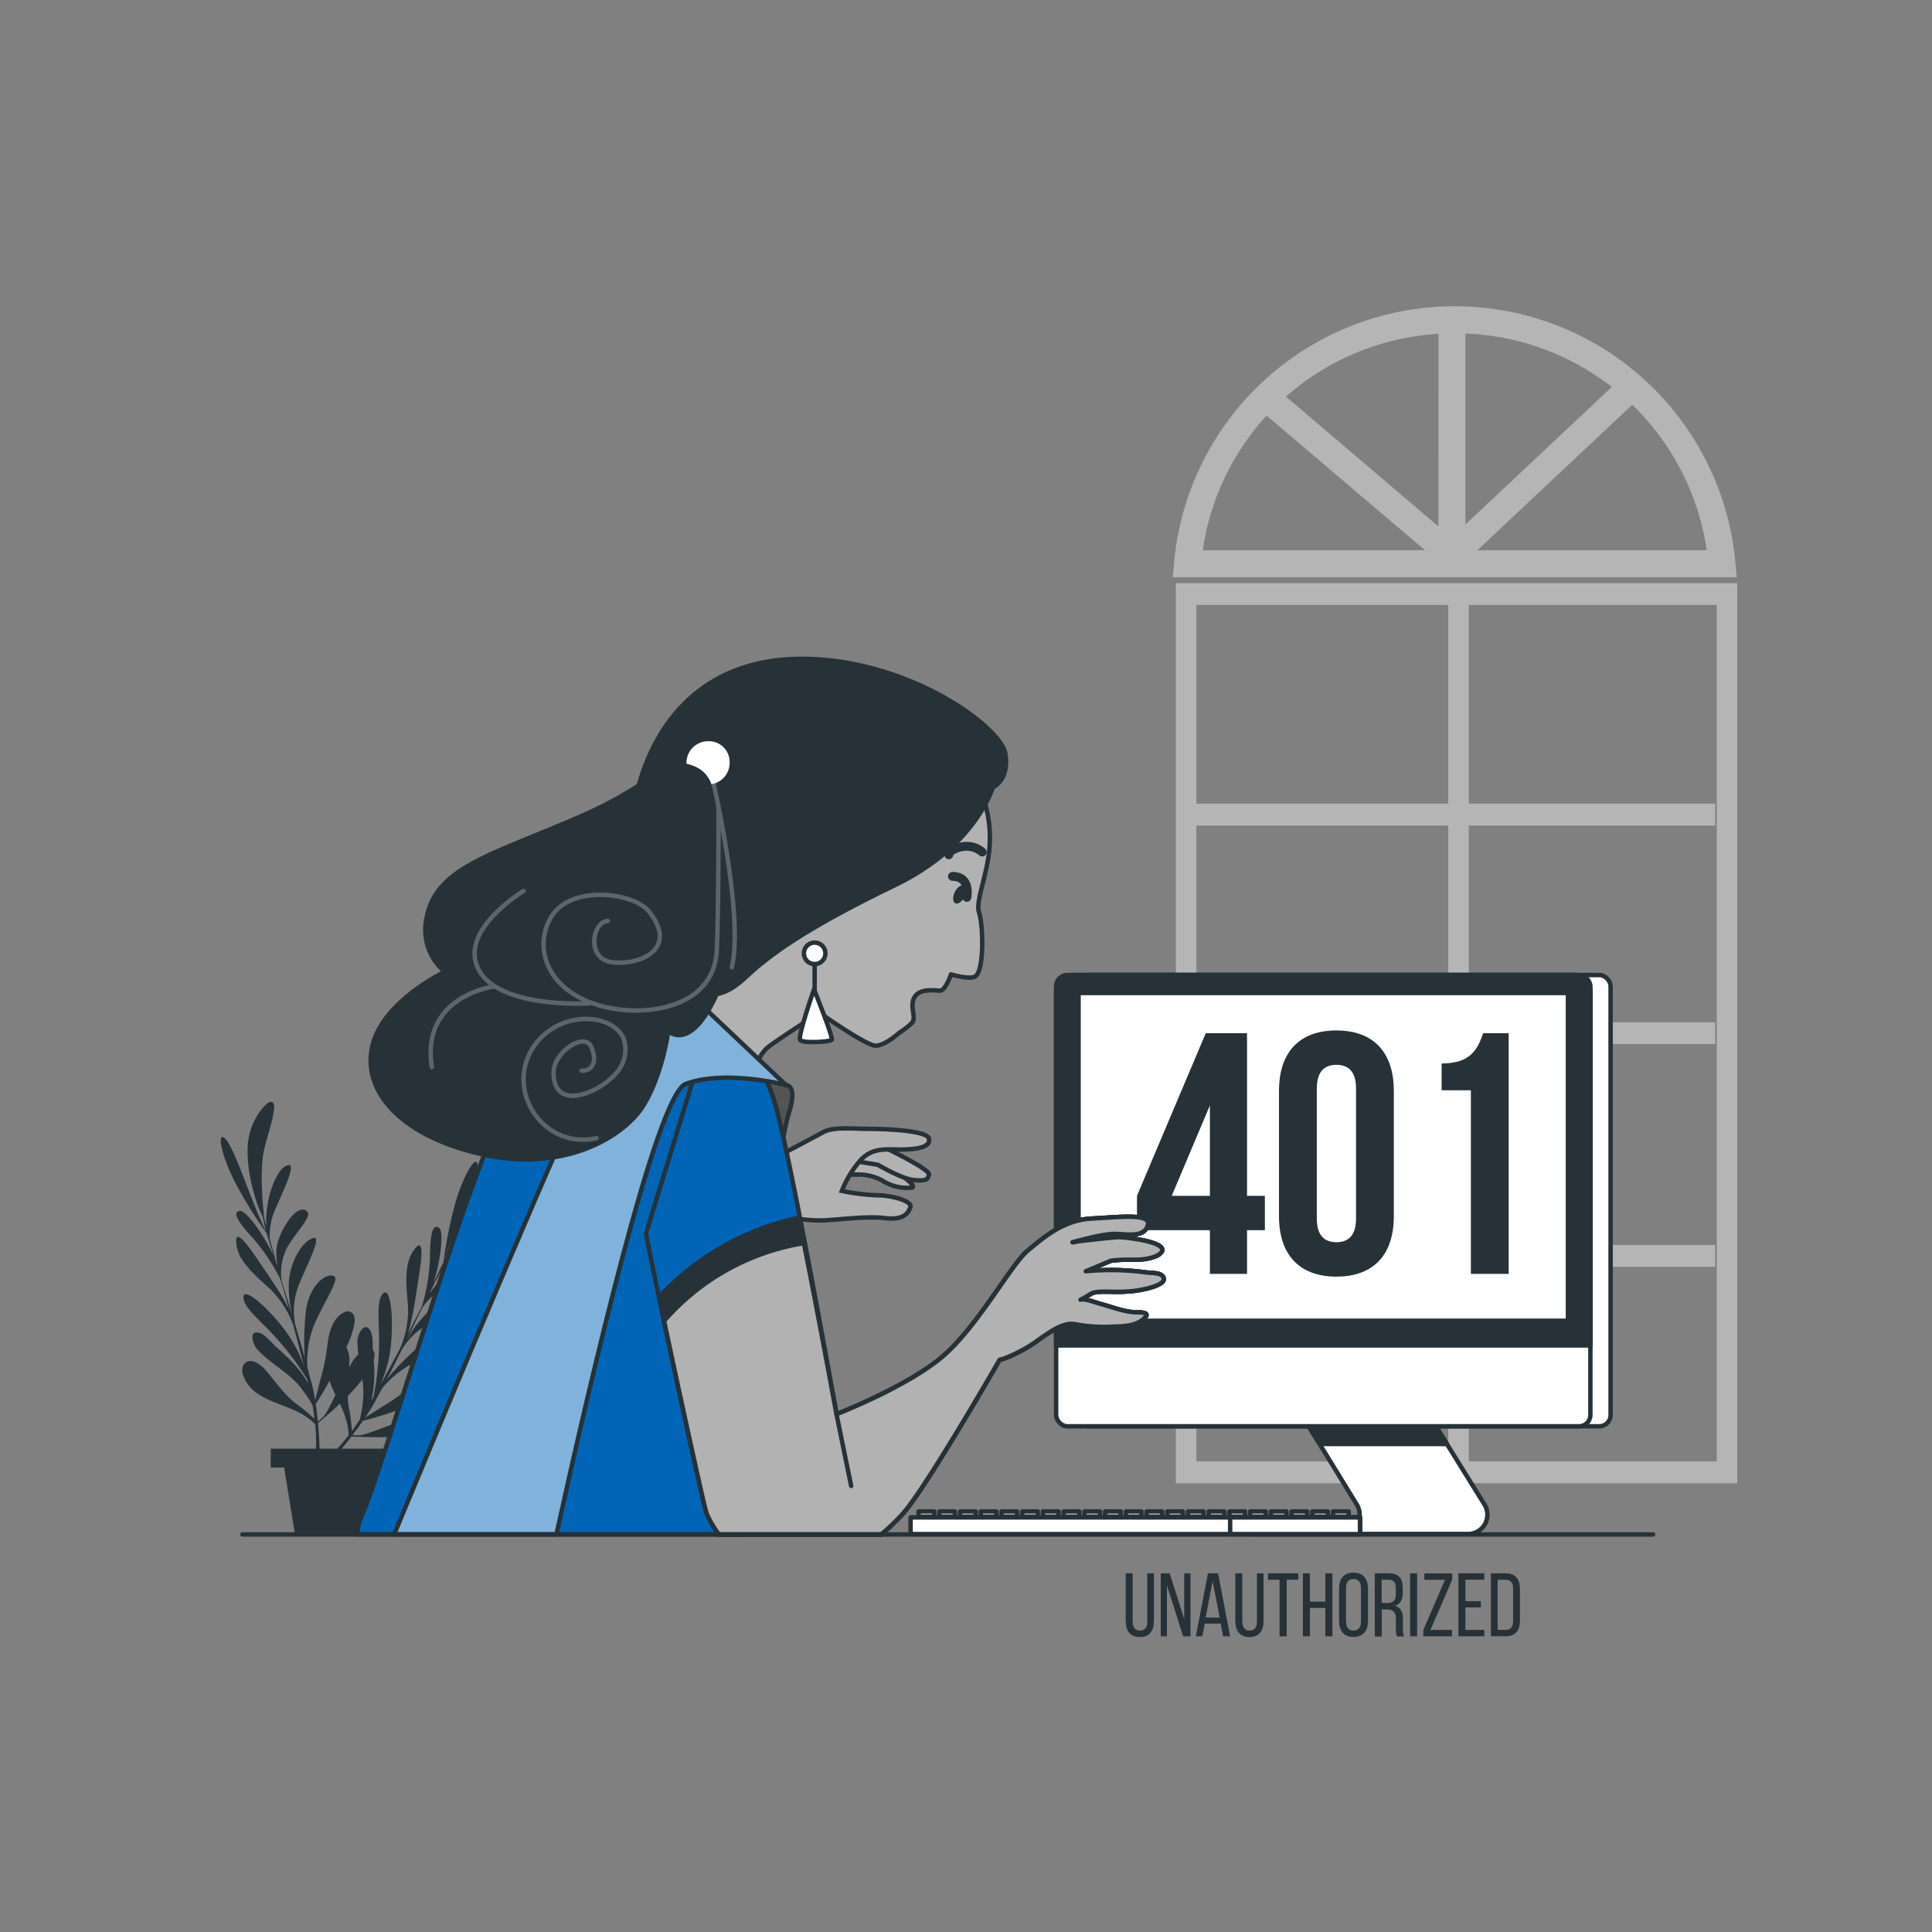 <svg xmlns="http://www.w3.org/2000/svg" xmlns:xlink="http://www.w3.org/1999/xlink" viewBox="0 0 500 500"><rect x="0" y="0" width="500" height="500" fill="#808080" stroke="none"/><defs><clipPath id="freepik--clip-path--inject-66"><path d="M180.57,259.19s-16.11-3.05-25.86,15.38c-8.22,15.51-42.18,97.13-52.7,122.51h42c8.87-40.35,26-113.81,33.44-116.55,10.29-3.8,25.94.27,25.94.27Z" style="fill:#0165B7;stroke:#263238;stroke-linecap:round;stroke-linejoin:round;stroke-width:1.148px"></path></clipPath></defs><g id="freepik--Window--inject-66"><path d="M304.31,383.86H449.6V150.92H304.31Zm75.81-56h63.76V322.2H380.12v-52h63.76v-5.64H380.12V213.66h63.76V208H380.12V156.56H444.3V378.21H380.12Zm-70.5-171.29h65.19V208H309.62Zm0,57.1h65.19v50.91H309.62Zm0,56.55h65.19v52H309.62Zm0,57.64h65.19v50.36H309.62Z" style="fill:#b5b5b5"></path><path d="M449.11,145.58a72.93,72.93,0,0,0-145.26,0l-.34,3.81H449.45ZM311.26,142.4a65.62,65.62,0,0,1,16.53-34.85l41,34.85Zm61-6.17L332.8,102.64A65.6,65.6,0,0,1,372.29,86.4Zm7-49.91a65.71,65.71,0,0,1,37.88,13.82l-37.88,35.58Zm3.09,56.08,40.08-37.65A65.52,65.52,0,0,1,441.7,142.4Z" style="fill:#b5b5b5"></path></g><g id="freepik--Plants--inject-66"><path d="M134,302.73a16.92,16.92,0,0,0-8.29,5.07,36.21,36.21,0,0,0-5,6.8c-.9,1.56-1.72,3.17-2.48,4.8-.49,1.06-.86,2.39-1.33,3.61-.67,1.08-1.33,2.19-1.9,3.23,2-7.21,8.46-20.48,8.57-24.25.13-4.1-3.81,2-6,10.35a116.29,116.29,0,0,0-2.82,14.39c-.23.43-.43.84-.61,1.22-.4.84-1.09,2.27-2,4.13,2-6.12,2.73-13.39,1.52-14.29-1.75-1.3-2.38,1.89-2.37,7.78A50.68,50.68,0,0,1,109.22,338c-1.1,2.18-2.33,4.58-3.65,7.11,1.38-4.41,2.18-10.76,2.94-15.52,1.1-6.92.63-9.08-1.61-5.75s-1.85,8.15-1.32,14.05a24.58,24.58,0,0,1-2,11c-1.69,3.21-3.48,6.52-5.29,9.78a33.36,33.36,0,0,0,2.88-10.57c.78-8-.25-15.35-2.1-13.27s-.76,7.65-1,14.43a77,77,0,0,1-1.39,12.22l-.56,1A33.45,33.45,0,0,0,96.7,352c.37-1.34.24-2.19-.21-2.6-.06-1.51.06-3.78-.58-4.93-1.62-2.89-3.39,1-3.41,2.54a25.88,25.88,0,0,0,.24,3.51,9.3,9.3,0,0,0-1.62,2c-.24.41-.5.87-.77,1.37,0-.48.06-1,.08-1.46a7.17,7.17,0,0,0-.8-3.77,23.54,23.54,0,0,0,2.09-6.15,3.36,3.36,0,0,0-.18-2.13,1.74,1.74,0,0,0-2.59-.7c-3.08,1.63-3.9,5.55-4.25,8.69a52.21,52.21,0,0,1-1.6,8c-.63,2.37-1.18,4.51-1.54,6-.27-1.65-.58-3.25-1-4.73-.35-1.29-.68-2.54-1-3.74a25.07,25.07,0,0,1,2.48-12.67c3.64-7.48,6.27-11,3.75-11.13s-6.18,3.77-6.7,9.93a68.92,68.92,0,0,0-.24,11.25c-.8-2.87-1.59-5.57-2.41-8.32a18.19,18.19,0,0,1,.45-9.15c1.72-5.08,6.85-14.1,4.15-13.39s-5.94,5.94-6.3,11.48a30.14,30.14,0,0,0,.95,8.6c-.59-1.93-1.21-3.92-1.88-6-.28-.9-.58-1.85-.87-2.84,0-.16,0-.33-.08-.5a14.06,14.06,0,0,1,1.48-8.33c2.58-4.64,7.38-8.62,4.55-9.69s-7.12,6.49-7.36,10.27a18,18,0,0,0,.34,4.28c-.11-.29-.23-.59-.35-.88-.61-2.16-1.2-4.3-1.72-6.2a17.34,17.34,0,0,1,1.64-8.11c2.52-5.78,5.73-12.39,2.46-10.71-2.64,1.36-5.49,9.16-4.93,15.74-.22-.86-.42-1.6-.58-2.2-.43-3.77-1.24-12.65,0-17.94.81-3.53,2.13-6.87,2.54-10.5a2.23,2.23,0,0,0-.06-1.12c-.88-2.19-3.73,2.07-4.2,2.77a16.93,16.93,0,0,0-2.59,9.37,35.89,35.89,0,0,0,1,8.38c.4,1.75.89,3.49,1.46,5.2.36,1.11,1,2.34,1.49,3.54.24,1.25.52,2.52.81,3.66C65.38,312,61,297.88,58.55,295c-2.71-3.08-1.4,4.09,2.66,11.68A116.31,116.31,0,0,0,69,319.16c.13.47.26.91.39,1.31.28.89.75,2.41,1.35,4.39-2.75-5.81-7.14-11.65-8.64-11.49-2.16.24-.44,3,3.58,7.31a51,51,0,0,1,6.93,10.48c.68,2.35,1.42,4.94,2.18,7.69-2-4.17-5.75-9.36-8.44-13.35-3.92-5.81-5.74-7.07-5.11-3.11s4.21,7.22,8.64,11.17A24.74,24.74,0,0,1,75.9,343c.95,3.49,1.9,7.14,2.8,10.76a33.39,33.39,0,0,0-5.1-9.7C68.7,337.66,62.93,333,63,335.78s4.66,6.11,9.13,11.2a75.11,75.11,0,0,1,7.32,9.89c.09.36.18.73.26,1.09-2-3.67-5.19-6.66-8.29-9.42-1.09-1-2.74-3.1-4.15-3.55-3.14-1-1.79,3.05-.75,4.18,3.36,3.68,8.1,5.95,11.21,9.82a34,34,0,0,1,3.14,4.64c.22,1.27.38,2.46.51,3.57A48.67,48.67,0,0,0,77.63,364c-3.8-2.56-6-6.07-8.93-9.45-.88-1-2.37-2.25-3.78-2.31-2-.09-2.59,2-2,3.65,2.31,6.8,11,7.1,16.09,10.63a14.82,14.82,0,0,1,2.57,2.08,43.19,43.19,0,0,1,.17,6.32H70.06v4.87h3.47l2.82,17.34H99.71l2.82-17.34H106v-4.87H88.43c.8-1,1.66-2,2.52-3.14l3.7.11s12.84.56,17.55-2,.51-5-4-3.69-13.37,5.31-15.33,5.25l-1.66-.05c.92-1.19,1.84-2.43,2.71-3.69a86,86,0,0,0,10.41-3.32c3.69-1.46,8-2.64,11.14-5.11a3.4,3.4,0,0,0,1.32-1.68,1.74,1.74,0,0,0-1.41-2.27c-3.37-.91-6.65,1.39-9,3.45a53,53,0,0,1-6.63,4.76c-2.08,1.29-3.94,2.49-5.21,3.31.93-1.38,1.79-2.77,2.52-4.12.63-1.18,1.24-2.31,1.82-3.42a25.08,25.08,0,0,1,10.46-7.57c7.76-3,12.07-3.74,10.34-5.57s-7.1-1.47-11.68,2.68a68.1,68.1,0,0,0-7.86,8.06c1.37-2.64,2.65-5.16,3.92-7.73a18.23,18.23,0,0,1,6.58-6.38c4.72-2.53,14.62-5.63,12.16-6.95s-8.39.28-12.43,4.09a30,30,0,0,0-5.18,6.94c.89-1.82,1.79-3.7,2.74-5.69.41-.86.85-1.75,1.3-2.67.1-.14.2-.28.29-.43a14,14,0,0,1,6.77-5.07c5-1.63,11.28-1.27,9.93-4s-9.63-.11-12.39,2.48a18.71,18.71,0,0,0-2.67,3.36c.12-.28.24-.58.35-.88,1-2,2-4,3-5.7a17.32,17.32,0,0,1,6.73-4.81c5.79-2.5,12.65-5.15,9.11-6.15-2.86-.81-10.27,2.94-14.34,8.14l1.07-2c2.26-3.06,7.73-10.1,12.23-13.13,3-2,6.25-3.57,9-5.94a2.37,2.37,0,0,0,.72-.86C139.85,301.36,134.86,302.53,134,302.73ZM81.72,363.35c.75-1.15,2.08-3.27,3.55-6A37.87,37.87,0,0,0,86.82,361c-1.36,2.79-2.6,5.22-3.32,5.84l-1.24,1.1C82.12,366.41,81.94,364.87,81.72,363.35Zm8.5,8.09c-1.06,1.37-2,2.51-2.94,3.47H82.72c-.07-1.86-.2-4.14-.42-6.57l2.78-2.45s1.22-1,2.86-2.61a23.5,23.5,0,0,1,1.83,4.88A14.24,14.24,0,0,1,90.22,371.44ZM94,361.82a34.53,34.53,0,0,1-.87,5.54c-.71,1.08-1.4,2.06-2.06,3-.06-1.68-.51-4.71-.56-4.92a20.64,20.64,0,0,1-.51-4.14A54.37,54.37,0,0,0,93.78,357,22.5,22.5,0,0,1,94,361.82Z" style="fill:#263238"></path></g><g id="freepik--Device--inject-66"><path d="M368,363.31l16.19,26.07A5,5,0,0,1,380,397H346.9a5,5,0,0,0,4.25-7.6l-15.66-25.51Z" style="fill:#fff;stroke:#263238;stroke-linecap:round;stroke-linejoin:round;stroke-width:1.148px"></path><polygon points="368.02 363.31 335.49 363.89 341.51 373.7 374.47 373.7 368.02 363.31" style="fill:#263238;stroke:#263238;stroke-linecap:round;stroke-linejoin:round;stroke-width:1.148px"></polygon><rect x="278.55" y="252.34" width="138.27" height="116.78" rx="2.91" transform="translate(695.37 621.46) rotate(180)" style="fill:#fff;stroke:#263238;stroke-linecap:round;stroke-linejoin:round;stroke-width:1.148px"></rect><rect x="273.32" y="252.34" width="138.27" height="116.78" rx="2.91" transform="translate(684.91 621.46) rotate(180)" style="fill:#fff;stroke:#263238;stroke-linecap:round;stroke-linejoin:round;stroke-width:1.148px"></rect><path d="M278,252.34H407a4.65,4.65,0,0,1,4.64,4.65V348.2H273.32V257A4.65,4.65,0,0,1,278,252.34Z" style="fill:#263238;stroke:#263238;stroke-linecap:round;stroke-linejoin:round;stroke-width:1.148px"></path><rect x="279.13" y="256.99" width="126.65" height="84.82" transform="translate(684.91 598.8) rotate(180)" style="fill:#fff;stroke:#263238;stroke-linecap:round;stroke-linejoin:round;stroke-width:1.148px"></rect><rect x="237.74" y="391.16" width="4.02" height="1.34" style="fill:#fff;stroke:#263238;stroke-linecap:round;stroke-linejoin:round;stroke-width:1.148px"></rect><rect x="243.1" y="391.16" width="4.02" height="1.34" style="fill:#fff;stroke:#263238;stroke-linecap:round;stroke-linejoin:round;stroke-width:1.148px"></rect><rect x="248.47" y="391.16" width="4.02" height="1.34" style="fill:#fff;stroke:#263238;stroke-linecap:round;stroke-linejoin:round;stroke-width:1.148px"></rect><rect x="253.83" y="391.16" width="4.02" height="1.34" style="fill:#fff;stroke:#263238;stroke-linecap:round;stroke-linejoin:round;stroke-width:1.148px"></rect><rect x="259.19" y="391.16" width="4.02" height="1.34" style="fill:#fff;stroke:#263238;stroke-linecap:round;stroke-linejoin:round;stroke-width:1.148px"></rect><rect x="264.56" y="391.16" width="4.02" height="1.34" style="fill:#fff;stroke:#263238;stroke-linecap:round;stroke-linejoin:round;stroke-width:1.148px"></rect><rect x="269.92" y="391.16" width="4.02" height="1.34" style="fill:#fff;stroke:#263238;stroke-linecap:round;stroke-linejoin:round;stroke-width:1.148px"></rect><rect x="275.28" y="391.16" width="4.02" height="1.34" style="fill:#fff;stroke:#263238;stroke-linecap:round;stroke-linejoin:round;stroke-width:1.148px"></rect><rect x="280.65" y="391.16" width="4.02" height="1.34" style="fill:#fff;stroke:#263238;stroke-linecap:round;stroke-linejoin:round;stroke-width:1.148px"></rect><rect x="286.01" y="391.16" width="4.02" height="1.34" style="fill:#fff;stroke:#263238;stroke-linecap:round;stroke-linejoin:round;stroke-width:1.148px"></rect><rect x="291.37" y="391.16" width="4.02" height="1.34" style="fill:#fff;stroke:#263238;stroke-linecap:round;stroke-linejoin:round;stroke-width:1.148px"></rect><rect x="296.74" y="391.16" width="4.02" height="1.34" style="fill:#fff;stroke:#263238;stroke-linecap:round;stroke-linejoin:round;stroke-width:1.148px"></rect><rect x="302.1" y="391.16" width="4.02" height="1.34" style="fill:#fff;stroke:#263238;stroke-linecap:round;stroke-linejoin:round;stroke-width:1.148px"></rect><rect x="307.46" y="391.16" width="4.02" height="1.34" style="fill:#fff;stroke:#263238;stroke-linecap:round;stroke-linejoin:round;stroke-width:1.148px"></rect><rect x="312.83" y="391.16" width="4.02" height="1.34" style="fill:#fff;stroke:#263238;stroke-linecap:round;stroke-linejoin:round;stroke-width:1.148px"></rect><rect x="318.19" y="391.16" width="4.02" height="1.34" style="fill:#fff;stroke:#263238;stroke-linecap:round;stroke-linejoin:round;stroke-width:1.148px"></rect><rect x="323.55" y="391.16" width="4.02" height="1.34" style="fill:#fff;stroke:#263238;stroke-linecap:round;stroke-linejoin:round;stroke-width:1.148px"></rect><rect x="328.92" y="391.16" width="4.02" height="1.34" style="fill:#fff;stroke:#263238;stroke-linecap:round;stroke-linejoin:round;stroke-width:1.148px"></rect><rect x="334.28" y="391.16" width="4.02" height="1.34" style="fill:#fff;stroke:#263238;stroke-linecap:round;stroke-linejoin:round;stroke-width:1.148px"></rect><rect x="339.64" y="391.16" width="4.02" height="1.34" style="fill:#fff;stroke:#263238;stroke-linecap:round;stroke-linejoin:round;stroke-width:1.148px"></rect><rect x="345.01" y="391.16" width="4.02" height="1.34" style="fill:#fff;stroke:#263238;stroke-linecap:round;stroke-linejoin:round;stroke-width:1.148px"></rect><rect x="235.66" y="392.7" width="116.29" height="4.34" style="fill:#fff;stroke:#263238;stroke-linecap:round;stroke-linejoin:round;stroke-width:1.148px"></rect><rect x="323.59" y="392.7" width="28.37" height="4.34" style="fill:#263238;stroke:#263238;stroke-linecap:round;stroke-linejoin:round;stroke-width:1.148px"></rect></g><g id="freepik--Text--inject-66"><path d="M294.25,309.48l17.8-42.09h10.68v42.09h4.62v8.9h-4.62v11.3h-9.61v-11.3H294.25Zm18.87,0v-23.4l-9.88,23.4Z" style="fill:#263238"></path><path d="M331,282.34c0-10,5.25-15.66,14.86-15.66s14.86,5.69,14.86,15.66v32.39c0,10-5.25,15.66-14.86,15.66S331,324.69,331,314.73Zm9.79,33c0,4.45,2,6.14,5.07,6.14s5.08-1.69,5.08-6.14V281.72c0-4.45-2-6.14-5.08-6.14s-5.07,1.69-5.07,6.14Z" style="fill:#263238"></path><path d="M373.09,275.22c7.57,0,9.26-3.65,10.77-7.83h6.58v62.29h-9.78V282.16h-7.57Z" style="fill:#263238"></path><path d="M293.13,419.63c0,1.47.58,2.36,1.91,2.36s1.88-.89,1.88-2.36V407.17h1.71v12.37c0,2.47-1.15,4.13-3.66,4.13s-3.64-1.66-3.64-4.13V407.17h1.8Z" style="fill:#263238"></path><path d="M302,423.48H300.4V407.17h2.3L306.48,419V407.17h1.61v16.31H306.2L302,410.29Z" style="fill:#263238"></path><path d="M311.79,420.19l-.63,3.29h-1.68l3.13-16.31h2.63l3.12,16.31h-1.82l-.62-3.29Zm.23-1.56h3.64l-1.84-9.41Z" style="fill:#263238"></path><path d="M321.51,419.63c0,1.47.58,2.36,1.91,2.36s1.88-.89,1.88-2.36V407.17H327v12.37c0,2.47-1.15,4.13-3.66,4.13s-3.64-1.66-3.64-4.13V407.17h1.8Z" style="fill:#263238"></path><path d="M331.15,423.48V408.82h-3v-1.65H336v1.65h-3v14.66Z" style="fill:#263238"></path><path d="M339,416.14v7.34h-1.81V407.17H339v7.34h4v-7.34h1.82v16.31H343v-7.34Z" style="fill:#263238"></path><path d="M346.55,411.11c0-2.5,1.24-4.11,3.73-4.11s3.75,1.61,3.75,4.11v8.43c0,2.47-1.23,4.1-3.75,4.1s-3.73-1.63-3.73-4.1Zm1.8,8.52c0,1.5.63,2.36,1.93,2.36s1.94-.86,1.94-2.36V411c0-1.47-.61-2.35-1.94-2.35s-1.93.88-1.93,2.35Z" style="fill:#263238"></path><path d="M359.39,407.17c2.57,0,3.64,1.3,3.64,3.73v1.32c0,1.8-.63,2.92-2,3.36,1.49.44,2.05,1.65,2.05,3.4v2.54a4,4,0,0,0,.33,2h-1.84a4.27,4.27,0,0,1-.31-2v-2.57c0-1.84-.86-2.42-2.37-2.42h-1.29v7h-1.81V407.17Zm-.46,7.69c1.44,0,2.3-.47,2.3-2.24v-1.56c0-1.47-.53-2.24-1.88-2.24h-1.78v6Z" style="fill:#263238"></path><path d="M366.75,407.17v16.31h-1.81V407.17Z" style="fill:#263238"></path><path d="M375.77,423.48h-7.41v-1.63l5.59-13h-5.33v-1.65h7.2v1.63l-5.62,13h5.57Z" style="fill:#263238"></path><path d="M383.25,414.39V416h-4v5.81h4.89v1.65h-6.71V407.17h6.71v1.65h-4.89v5.57Z" style="fill:#263238"></path><path d="M389.66,407.17c2.54,0,3.7,1.54,3.7,4.05v8.23c0,2.49-1.16,4-3.7,4h-3.82V407.17Zm0,14.66c1.3,0,1.93-.82,1.93-2.31v-8.39c0-1.49-.63-2.31-2-2.31h-2v13Z" style="fill:#263238"></path></g><g id="freepik--Character--inject-66"><path d="M253.37,203.86a30.66,30.66,0,0,1,2.8,13.32c0,8-3.85,15.76-2.8,18.92s1.41,14.26-.76,16.43c-1.24,1.24-6.5-.36-6.5-.36s-1.41,4.2-2.81,4.2-5.25-.7-6.65,1.75.7,5.26-.7,6.66a19,19,0,0,1-3.16,2.45s-3.71,3.39-6.17,3.39-14.55-8.53-14.55-8.53S202.84,268,199,270.82s-6,12.42-6,12.42-20.78-14.75-17.27-28.41,44.7-33.1,58-40.81S253.37,203.86,253.37,203.86Z" style="fill:#b2b2b2;stroke:#263238;stroke-linecap:round;stroke-linejoin:round;stroke-width:1.148px"></path><path d="M250.22,232.24s1.18-5.43-3.72-5.43" style="fill:none;stroke:#263238;stroke-linecap:round;stroke-linejoin:round;stroke-width:2.297px"></path><path d="M245.56,221.21c-.49-.93,4.84-4,8.63-.7" style="fill:none;stroke:#263238;stroke-linecap:round;stroke-linejoin:round;stroke-width:2.297px"></path><path d="M249.62,232.08c-.61,1.27-1.67,2-2.37,1.7s-.76-1.64-.15-2.91,1.68-2,2.37-1.71S250.24,230.8,249.62,232.08Z" style="fill:#263238"></path><path d="M213.61,246.73a2.78,2.78,0,1,1-2.78-2.78A2.78,2.78,0,0,1,213.61,246.73Z" style="fill:#fff;stroke:#263238;stroke-linecap:round;stroke-linejoin:round;stroke-width:1.148px"></path><line x1="210.83" y1="249.51" x2="210.83" y2="259.32" style="fill:#fff;stroke:#263238;stroke-linecap:round;stroke-linejoin:round;stroke-width:1.148px"></line><path d="M210.67,256.05s-4.25,12.1-3.6,13.08,7.69.49,8.18,0S210.67,256.05,210.67,256.05Z" style="fill:#fff;stroke:#263238;stroke-linecap:round;stroke-linejoin:round;stroke-width:1.148px"></path><path d="M229.42,301.44s8.73,5.64,6.48,5.92a11.72,11.72,0,0,1-7.32-1.69,12.67,12.67,0,0,0-6.77-1.69h-5.63s2.25-4,5.07-4.51S229.42,301.44,229.42,301.44Z" style="fill:#b2b2b2;stroke:#263238;stroke-linecap:round;stroke-miterlimit:10;stroke-width:1.148px"></path><path d="M228.86,296.93s11.83,5.64,11.55,7.05-.85,1.69-3.95,1.41-9.29-3.95-9.29-3.95l-7-1.13S224.35,294.12,228.86,296.93Z" style="fill:#b2b2b2;stroke:#263238;stroke-linecap:round;stroke-miterlimit:10;stroke-width:1.148px"></path><path d="M199.27,300.31s11.27-5.91,13.81-7.32,7.61-.85,11.27-.85,15.5.28,16.06,2.54-3.38,2.82-7.33,2.82-7.32-.57-10.42,2.81a27.69,27.69,0,0,0-4.79,7.89,55,55,0,0,0,9,1.13c3.66,0,9.29,1.41,8.73,3.1s-2,3.38-6.48,2.82-10.71.28-15.5.56-12.11-1.13-12.11-1.13Z" style="fill:#b2b2b2;stroke:#263238;stroke-linecap:round;stroke-miterlimit:10;stroke-width:1.148px"></path><path d="M203.41,280.8s3,0,.91,6.66S201,306.81,201,306.81l-9.68-32.06Z" style="fill:#545454;stroke:#263238;stroke-linecap:round;stroke-miterlimit:10;stroke-width:1.148px"></path><path d="M194.07,397.08a28.77,28.77,0,0,0,1.82-2.94c6.14-11.56,8.31-47.68,7.23-71.53s-1.86-37.79-6.55-46.46c0,0-11.1-12.51-22.3-17.93s-31.85,10.2-42,25.74S100,377.89,93.47,392.7a11.78,11.78,0,0,0-1,4.38Z" style="fill:#0165B7;stroke:#263238;stroke-linecap:round;stroke-linejoin:round;stroke-width:1.148px"></path><path d="M287.26,334.29a40.84,40.84,0,0,0,5.67-.15c.87,0,10.39-1.4,7.83-4-.79-.79-3.12-.7-4.14-.83A67.44,67.44,0,0,0,281,329l6.54-2.73a31.78,31.78,0,0,1,4.2-.26c.8,0,1.7,0,2.63,0,1.59,0,5.53-.56,6.32-2.14,1.27-2.54-9.59-3.69-11.16-3.69s-9.66,1-10.09,1l-1.61.32h-.29s7.58-2.17,10.83-2.17,7.59,1.09,8.67-2.17-7.22-2.16-14.45-1.8-12.28,4.69-16.61,8.31-12.65,19.14-21.68,27.09S216.48,366,216.48,366s-10.86-61.46-15.55-79.16-17-22.29-17-22.29l-16.75,54.71c2.12,11.44,15,71,15.67,72.39a25.34,25.34,0,0,0,3.18,5.46h42a59.8,59.8,0,0,0,5.35-5.1c5.78-6.15,25.29-40.1,25.29-40.1s2.17-.36,7.23-3.26c3.28-1.87,8.41-6.82,12.39-5.93a40.48,40.48,0,0,0,9.95.61c2.72-.08,5.94-.2,8-2.26,1.69-1.69-1.85-1.38-2.8-1.46-3-.25-5.75-1.4-8.63-2.15-.91-.24-4.31-1.53-5.19-1.09a27.46,27.46,0,0,0,2.53-1.44C283.32,334.17,285.09,334.29,287.26,334.29Z" style="fill:#0165B7;stroke:#263238;stroke-linecap:round;stroke-linejoin:round;stroke-width:1.148px"></path><path d="M287.26,334.29a40.84,40.84,0,0,0,5.67-.15c.87,0,10.39-1.4,7.83-4-.79-.79-3.12-.7-4.14-.83A67.44,67.44,0,0,0,281,329l6.54-2.73a31.78,31.78,0,0,1,4.2-.26c.8,0,1.7,0,2.63,0,1.59,0,5.53-.56,6.32-2.14,1.27-2.54-9.59-3.69-11.16-3.69s-9.66,1-10.09,1l-1.61.32h-.29s7.58-2.17,10.83-2.17,7.59,1.09,8.67-2.17-7.22-2.16-14.45-1.8-12.28,4.69-16.61,8.31-12.65,19.14-21.68,27.09S216.48,366,216.48,366s-5.06-27.68-9.76-50.85a69.12,69.12,0,0,0-36.15,20.53c4.55,21.66,11.8,54.94,12.32,56a25.34,25.34,0,0,0,3.18,5.46h42a59.8,59.8,0,0,0,5.35-5.1c5.78-6.15,25.29-40.1,25.29-40.1s2.17-.36,7.23-3.26c3.28-1.87,8.41-6.82,12.39-5.93a40.48,40.48,0,0,0,9.95.61c2.72-.08,5.94-.2,8-2.26,1.69-1.69-1.85-1.38-2.8-1.46-3-.25-5.75-1.4-8.63-2.15-.91-.24-4.31-1.53-5.19-1.09a27.46,27.46,0,0,0,2.53-1.44C283.32,334.17,285.09,334.29,287.26,334.29Z" style="fill:#263238;stroke:#263238;stroke-linecap:round;stroke-linejoin:round;stroke-width:1.148px"></path><path d="M287.26,334.29a40.84,40.84,0,0,0,5.67-.15c.87,0,10.39-1.4,7.83-4-.79-.79-3.12-.7-4.14-.83A67.44,67.44,0,0,0,281,329l6.54-2.73a31.78,31.78,0,0,1,4.2-.26c.8,0,1.7,0,2.63,0,1.59,0,5.53-.56,6.32-2.14,1.27-2.54-9.59-3.69-11.16-3.69s-9.66,1-10.09,1l-1.61.32h-.29s7.58-2.17,10.83-2.17,7.59,1.09,8.67-2.17-7.22-2.16-14.45-1.8-12.28,4.69-16.61,8.31-12.65,19.14-21.68,27.09S216.48,366,216.48,366s-4.16-22.76-8.44-44.28a60.7,60.7,0,0,0-36.17,20.14c4.51,21.28,10.55,48.85,11,49.79a25.34,25.34,0,0,0,3.18,5.46h42a59.8,59.8,0,0,0,5.35-5.1c5.78-6.15,25.29-40.1,25.29-40.1s2.17-.36,7.23-3.26c3.28-1.87,8.41-6.82,12.39-5.93a40.48,40.48,0,0,0,9.95.61c2.72-.08,5.94-.2,8-2.26,1.69-1.69-1.85-1.38-2.8-1.46-3-.25-5.75-1.4-8.63-2.15-.91-.24-4.31-1.53-5.19-1.09a27.46,27.46,0,0,0,2.53-1.44C283.32,334.17,285.09,334.29,287.26,334.29Z" style="fill:#b2b2b2;stroke:#263238;stroke-linecap:round;stroke-linejoin:round;stroke-width:1.148px"></path><line x1="216.48" y1="365.97" x2="220.28" y2="384.57" style="fill:#fff;stroke:#263238;stroke-linecap:round;stroke-linejoin:round;stroke-width:1.148px"></line><path d="M180.57,259.19s-16.11-3.05-25.86,15.38c-8.22,15.51-42.18,97.13-52.7,122.51h42c8.87-40.35,26-113.81,33.44-116.55,10.29-3.8,25.94.27,25.94.27Z" style="fill:#0165B7"></path><g style="clip-path:url(#freepik--clip-path--inject-66)"><path d="M144,397.08c8.87-40.35,26-113.81,33.44-116.55,10.29-3.8,25.94.27,25.94.27l-22.84-21.61s-16.11-3.05-25.86,15.38c-8.22,15.51-42.18,97.13-52.7,122.51Z" style="fill:#fff;opacity:0.5"></path></g><path d="M180.57,259.19s-16.11-3.05-25.86,15.38c-8.22,15.51-42.18,97.13-52.7,122.51h42c8.87-40.35,26-113.81,33.44-116.55,10.29-3.8,25.94.27,25.94.27Z" style="fill:none;stroke:#263238;stroke-linecap:round;stroke-linejoin:round;stroke-width:1.148px"></path><rect x="318.36" y="392.7" width="33.6" height="4.34" style="fill:#fff;stroke:#263238;stroke-linecap:round;stroke-linejoin:round;stroke-width:1.148px"></rect><path d="M256.94,203.76s-4.33,15.17-25.28,25.29S202,245.3,196.25,250s-9.75,11.92-23.48,3.61-11.56-37.57-6.86-52.38,16.61-31.43,43.35-30.71,49.85,17.7,50.94,24.57S256.94,203.76,256.94,203.76Z" style="fill:#263238;stroke:#263238;stroke-linecap:round;stroke-linejoin:round;stroke-width:1.148px"></path><path d="M188.81,196.91a5.59,5.59,0,1,1-5.57-5.08A5.34,5.34,0,0,1,188.81,196.91Z" style="fill:#fff"></path><path d="M183.43,211.65s3.35-10.23-4.39-13-8.19,3.65-29,12.74-35,12.47-38.89,23.4,4,16.7,4,16.7-15.69,7.38-18.68,18.79,6.31,23.39,28,28.39,37.31-4.65,42.2-12.82,6.28-19,6.28-19,5.5,5.51,12.22-8.89S183.43,211.65,183.43,211.65Z" style="fill:#263238;stroke:#263238;stroke-linecap:round;stroke-linejoin:round;stroke-width:1.148px"></path><g style="opacity:0.25"><path d="M189.39,250.36c3.25-13.73-5.06-49.13-5.06-49.13" style="fill:none;stroke:#fff;stroke-linecap:round;stroke-linejoin:round;stroke-width:1.148px"></path><path d="M154.4,294.56c-14.63,3.21-25-14.23-14.83-25.54a16.4,16.4,0,0,1,14.56-5.12c3,.49,6.12,2.1,7.27,4.94a8.74,8.74,0,0,1-.25,6.26c-2.33,6.15-17.89,14.21-17.89,2.5,0-5.33,7.94-10.53,9.69-6.78s.49,6.3-2.42,6.3" style="fill:none;stroke:#fff;stroke-linecap:round;stroke-linejoin:round;stroke-width:1.148px"></path><path d="M157.31,238.35c-3.87,0-5.81,9.69,1,10.66s17.56-3.17,9.69-13.08c-3.92-5-20.83-7.27-25.68,1.93s1,20.84,17,23.27c10.85,1.64,25.42-1.59,26.17-15,.48-8.72.48-36.83.48-36.83" style="fill:none;stroke:#fff;stroke-linecap:round;stroke-linejoin:round;stroke-width:1.148px"></path><path d="M135.5,230.59s-17,10.18-11.63,20.36,28.6,8.72,28.6,8.72" style="fill:none;stroke:#fff;stroke-linecap:round;stroke-linejoin:round;stroke-width:1.148px"></path><path d="M127.75,255.31s-18.9,2.42-16,20.84" style="fill:none;stroke:#fff;stroke-linecap:round;stroke-linejoin:round;stroke-width:1.148px"></path></g><rect x="88.23" y="152.82" width="225.84" height="244.22" style="fill:none"></rect><line x1="62.74" y1="397.12" x2="427.82" y2="397.12" style="fill:none;stroke:#263238;stroke-linecap:round;stroke-linejoin:round;stroke-width:1.148px"></line></g></svg>